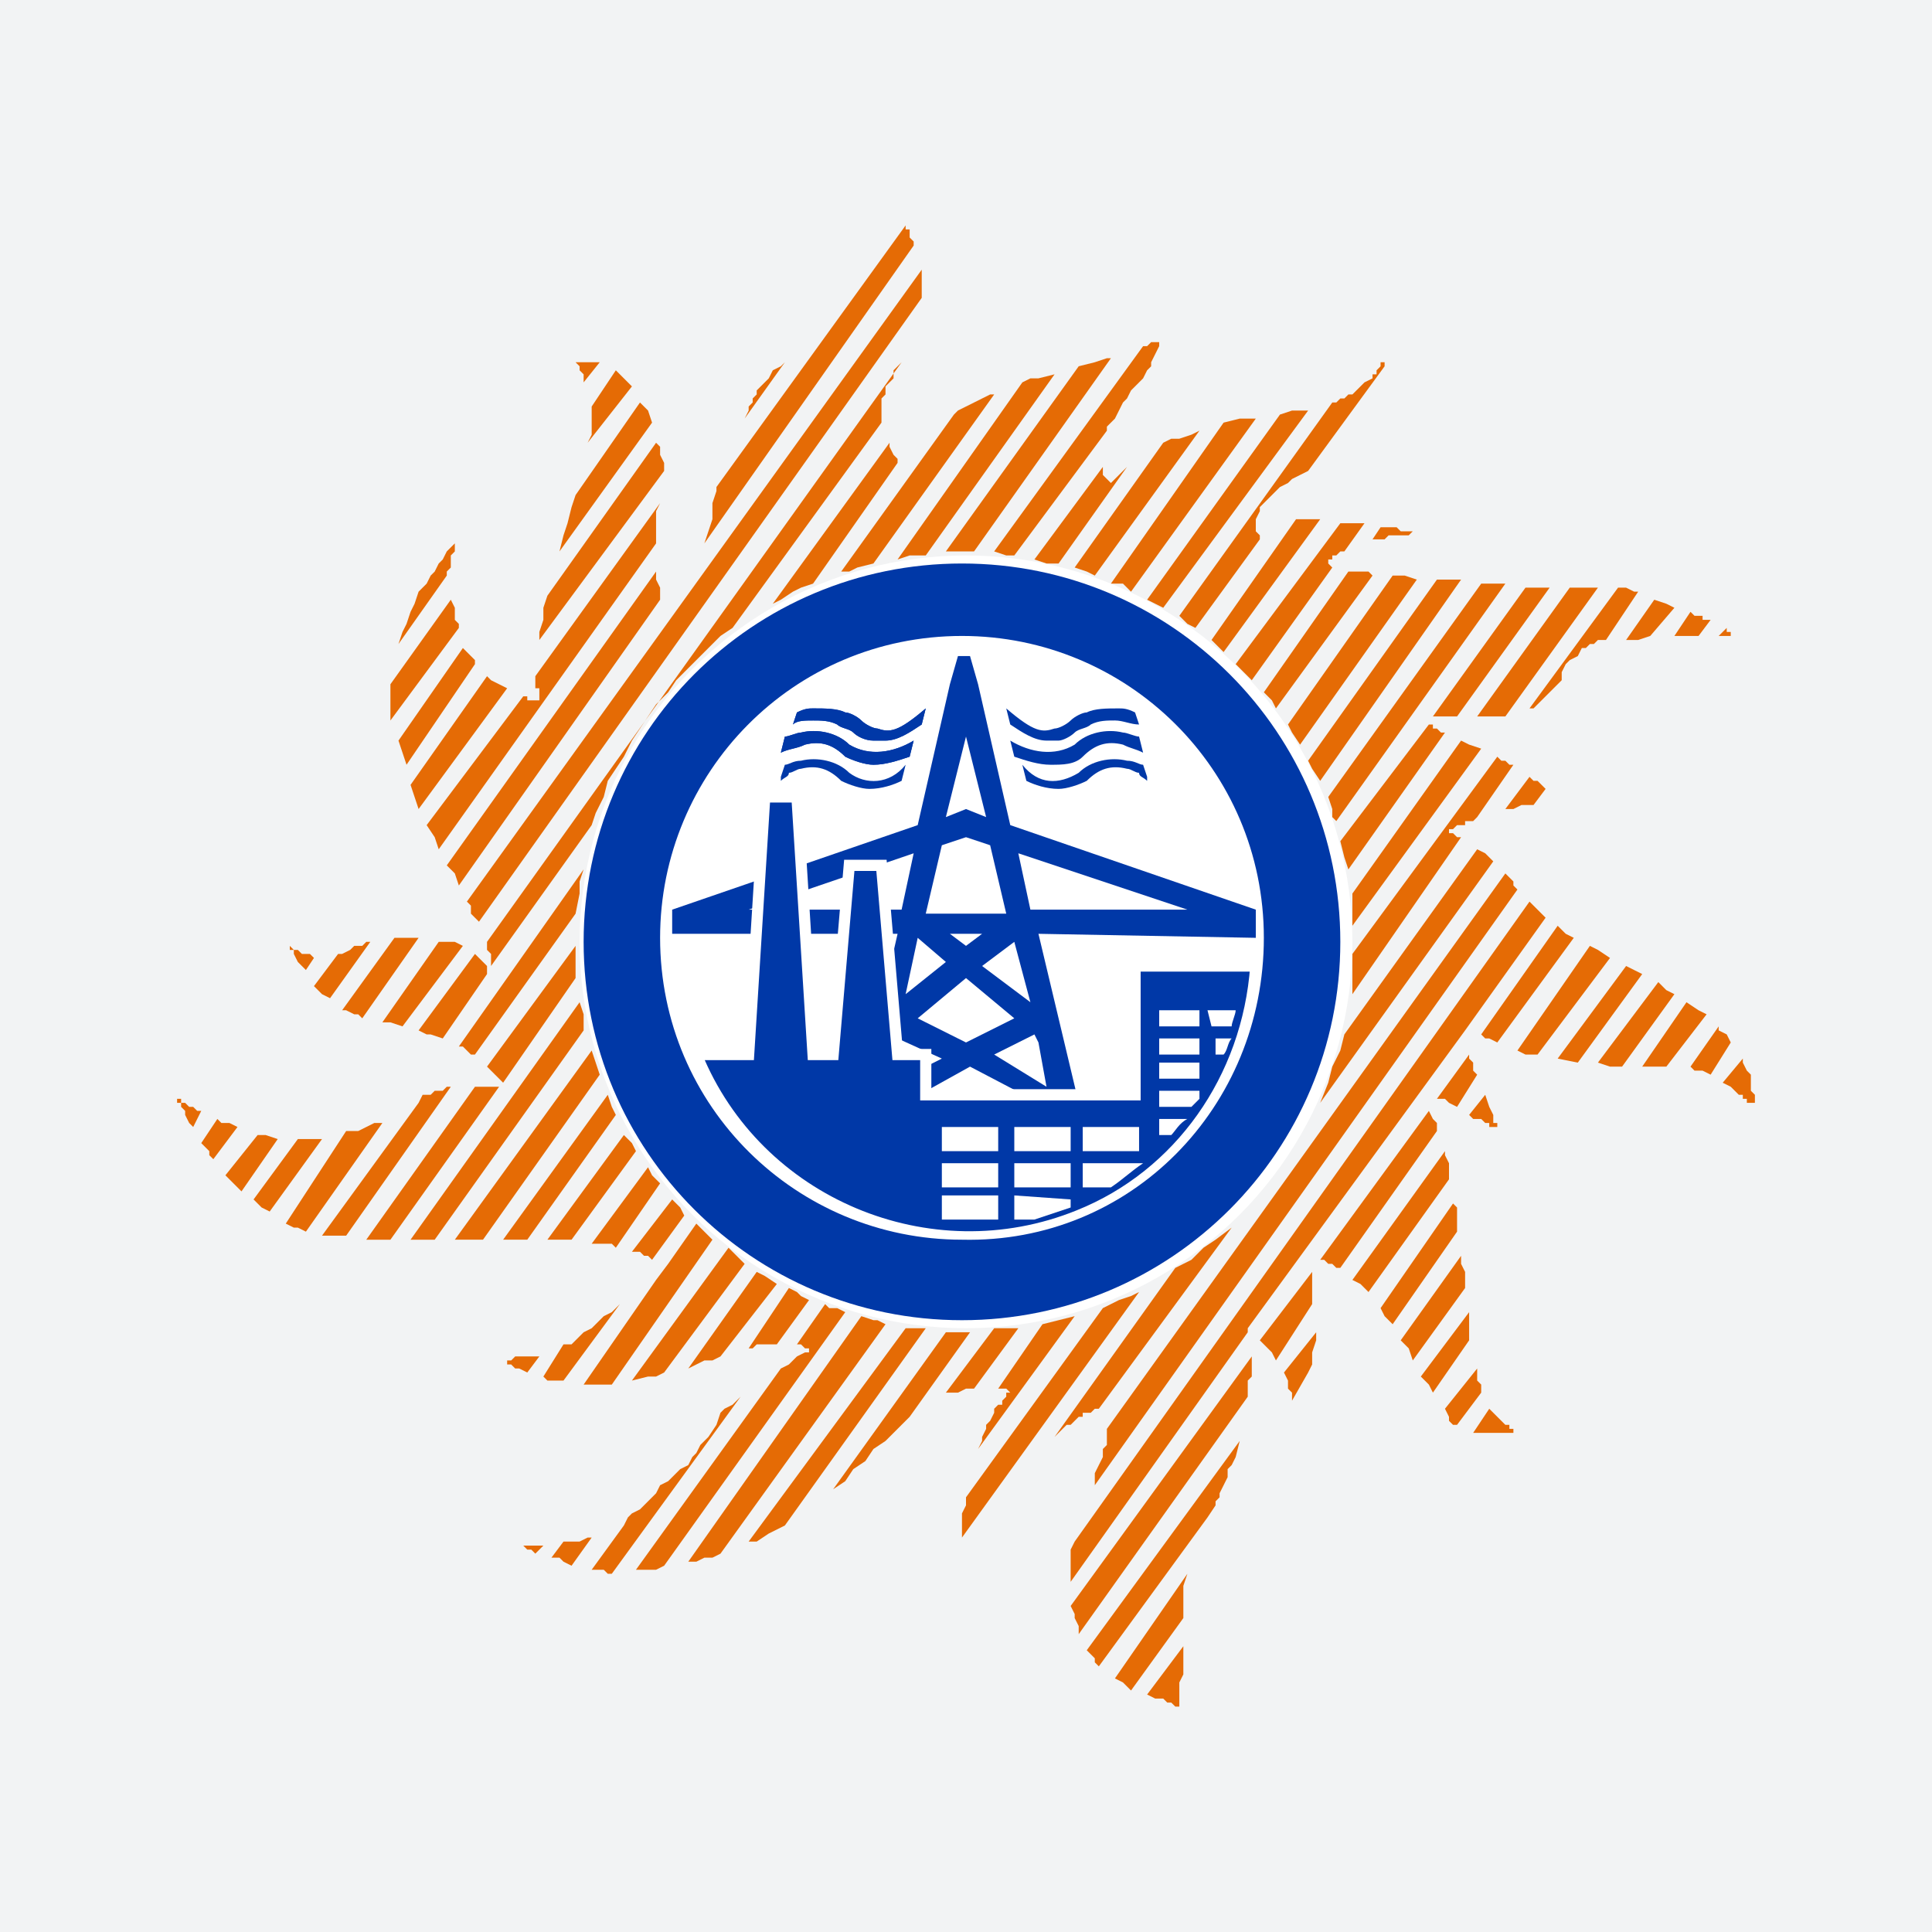 <svg version="1.0" id="Слой_1" xmlns="http://www.w3.org/2000/svg" x="0" y="0" viewBox="0 0 48 48" xml:space="preserve"><style>.st1{fill:#fff}.st3{fill:#0038a7}.st5{fill:none}</style><path fill="#f2f3f4" d="M0 0h48v48H0z"/><circle class="st1" cx="24" cy="23.4" r="9.6"/><path d="M32.3 20.9h-.1.1zm-5.1 16l10.5-14.8-.1-.1v-.1l-.1-.1-.1-.1-9.9 13.8v.4l-.1.1v.2l-.1.2-.1.2zM12.1 26.5l.1.1.1.1.1.1.1.1 1.8-2.6v-.8zm3.2 4.5l1.1-1.6-.1-.1-.1-.1-.1-.2-1.4 1.9h.5l.1.1zm12 4l3.3-4.5-.4.3-.3.2-.3.3-.4.2-3 4.2.1-.1.1-.1.1-.1h.1l.1-.1.1-.1h.1v-.1h.2l.1-.1h.1zm-13.1-4.2l1.6-2.2-.1-.2-.2-.2-1.9 2.6h.3zm5.1 2.6l.8-1.1-.2-.1-.1-.1-.2-.1-1 1.5h.1l.1-.1h.4zm-2.7 3.4l-.2.1-.1.2-.2.2-.1.1-.1.1-.2.1-.1.1-.1.2-.8 1.1h.3l.1.1h.1l3.2-4.4-.1.1-.1.1-.2.1-.1.1-.1.3-.2.3-.2.2-.1.2-.1.1-.1.2-.2.1-.1.1zm-2.2 1.5H14l-.3.4h.2l.1.1.2.1.5-.7h-.1zm-1-4.6h-.6l-.1.1h-.2.1v.1h.1l.1.1h.1l.2.1zm2-1.3l-.2.2-.2.1-.2.2-.1.1-.2.1-.2.2-.1.1H14l-.5.8.1.1h.4zm-.3 2h.1l2.5-3.6-.2-.2-.2-.2-.7 1-.3.4-1.8 2.6h.4zm4.2-2.5l-.3-.2-.2-.1-1.7 2.4.2-.1.2-.1h.2l.2-.1zM17 30.2l-.1-.2-.2-.2-1 1.3h.2l.1.1h.1l.1.1zm3.5 2.2l-.7 1h.1l.1.1h.2-.1v.1H20l-.2.1-.1.1-.1.1-.2.1-3.6 5h.5l.2-.1 4.5-6.3-.2-.1h-.2zm6.9.1L24 37.2v.2l-.1.2v.6l4.4-6.1-.2.1-.3.1zm-2.1.5h-.6l-1.2 1.6h.3l.2-.1h.2zm1.4-.3l-.4.1-.4.1-1.1 1.6h.2l.1.1H25v.1l-.1.1v.1h-.1l-.1.1v.1l-.1.2-.1.1v.1l-.1.2v.1l-.1.2zm-5.3 0l-4.3 6.1h.2l.2-.1h.2l.2-.1 4.1-5.7-.2-.1h-.1zm1.1.3l-3.9 5.3h.2l.3-.2.2-.1.2-.1L23 33h-.4zm1.5.1h-.5L20.7 37l.3-.2.2-.3.3-.2.2-.3.3-.2.2-.2.2-.2.2-.2 1.5-2.1zm-5.5-1.7l-.2-.2-.2-.2-2.4 3.3.4-.1h.2l.2-.1zM31 33l5.4-7.4 2-2.8-.2-.2-.2-.2-11.3 15.9-.1.2v.8l4.4-6.2V33zM18.5 10.4l1-1.4-.1.1-.2.1-.1.2-.1.1-.2.2v.1l-.1.1v.1l-.1.1v.1zm24.2 15.2v-.1l-.7 1 .1.1h.2l.2.1.5-.8-.1-.2zm-3.6-2.3l-.2-.1-.2-.2-1.9 2.7.1.1h.1l.2.1zm2.1 1.1l-1.5 2 .3.1h.3l1.3-1.8-.2-.1zm-13.9 17l2.7-3.7.2-.3v-.1l.1-.1v-.1l.1-.2.1-.2v-.2l.1-.1.1-.2.1-.4L27 41l.1.1.1.1v.1zm14.6-16.5l-1.1 1.6h.6l1-1.3-.2-.1zm-2.4-1.4l-1.8 2.6.2.1h.3l1.8-2.4-.3-.2zm.9.5l-1.7 2.3.5.1 1.6-2.2-.2-.1zM26.6 39.9l.1.2v.1l.1.2v.2l4.2-5.9v-.4l.1-.1v-.5zM14.9 9h-.6l.1.1v.1l.1.1v.2zm-1.6 29.6l.2-.2h-.6.1l.1.1h.1zM36.7 34l-.8 1 .1.2v.1l.1.1h.1l.6-.8v-.2l-.1-.1v-.2zm.3 1l-.4.6h1.1-.1v-.1h-.1v-.1h-.1l-.1-.1-.1-.1-.1-.1zM7.6 24.1l.2-.3-.1-.1h-.2l-.1-.1h-.1l-.1-.1v.1h.1v.1l.1.2.1.1zm3.7-10.4v-.3.1l-.1.1-.1.1-.1.2-.1.1-.1.2-.1.1-.1.2-.2.2-.1.3-.1.2-.1.3-.1.2-.1.3 1.2-1.7v-.1l.1-.1v-.3zM28.1 42l1.3-1.8v-.8l.1-.3-1.8 2.6.2.1.1.1zm.9.3h.1l.1.1h.1v-.6l.1-.2v-.7l-.9 1.2.2.1h.2zm7.5-9.7l-1.2 1.6.1.1.1.1.1.2.9-1.3V33zm-.3-2.6l-.1-.1-1.8 2.6.1.2.2.2 1.6-2.3v-.3zm-3.6 1.6l-1.3 1.7.1.1.1.1.1.1.1.2.9-1.4v-.7zm-.6 2.9l.1.1v.2l.4-.7.1-.2v-.3l.1-.3v-.2l-.8 1 .1.2zm3.9-5.9l-2.3 3.2.2.1.1.1.1.1 2-2.8v-.4l-.1-.2zm-.4-1l-2.7 3.7h.1l.1.1h.1l.1.1h.1l2.4-3.4v-.2l-.1-.1zm1-1.4l-.8 1.1h.2l.1.1.2.1.5-.8-.1-.1v-.2l-.1-.1zm-26.1-6.1l2.2-3-.2-.1-.2-.1-.1-.1-1.9 2.7.1.3zm-.6 3.2l-1.3 1.8h.1l.2.1h.1l.1.1 1.4-2h-.3zm-1.6 1.5l1-1.4h-.1l-.1.1h-.2l-.1.1-.2.1h-.1l-.6.8.2.2zm28.1 6.4l-1.5 2.1.2.2.1.3 1.3-1.8v-.4l-.1-.2zm-20-17l-5.2 7.3.2.2.1.3 5-7.1v-.3l-.1-.2zM11.4 26h.1l.1.1.1.1h.1l2.5-3.5.1-.5v-.3l.1-.3zm31.5-10.4l-.2.2h.3v-.1h-.1zm-30.8 8.6V24l-.1-.1-.1-.1-.1-.1-1.4 1.9.2.1h.1l.3.1zm-.6-.7l-.2-.1h-.4l-1.4 2h.2l.3.1zm20.2-5.9l2.4-3.3-.1-.1h-.5l-2.1 3 .2.2zM8.6 28.1l-1.5 2.3.2.1h.1l.2.1 1.9-2.7h-.2l-.2.1-.2.1zm-1.2.2l-1.1 1.5.2.2.2.1L8 28.3h-.4zm25.7-14.2L33 14v-.1h.1v-.1h.1l.1-.1h.1l.5-.7h-.6l-2.6 3.5.1.1.1.1.2.2zM5.4 27.8l-.4.6.1.1.1.1v.1l.1.1.6-.8-.2-.1h-.2zm5.8-.8h-.1l-.1.1h-.2l-.1.1h-.2l-.1.2L8 30.7h.6zm16.4-15l-.1-.1-.1-.1v-.2l-1.7 2.3.3.1h.3l1.7-2.4-.1.1-.1.1-.1.1zm7.9 6l-2.2 2.9.1.4.1.3 2.4-3.4h-.1l-.1-.1h-.1V18h-.1zM6.4 28.2l-.8 1 .1.1.1.1.1.1.1.1.9-1.3-.3-.1zM24 13.7h.2l3.4-4.8h-.1l-.3.1-.4.1-3.3 4.6h.4zm10.1-.3h.3l.1-.1h.5l.1-.1h-.3l-.1-.1h-.4zm2.1 4.4l2.3-3.2h-.6l-2.3 3.2h.4zm2.2 1.8l-.1-.1-.1-.1h-.1l-.1-.1-.6.8h.2l.2-.1h.3zm-13.2-5.8l2.3-3.1v-.1l.1-.1.1-.1.1-.2.1-.2.1-.1.1-.2.1-.1.1-.1.1-.1.1-.2.1-.1V9l.1-.2.1-.2v-.2.1h-.2l-.1.1h-.1l-3.7 5.1.3.1h.1zM11.8 27l-2.7 3.8h.6l2.7-3.8h-.5zM41 15.8l.6-.7-.2-.1-.3-.1-.7 1h.3zM4.6 27.4h-.1v-.1h-.1v.1h.1v.1l.1.1v.1l.1.2.1.1.2-.4h-.1l-.1-.1h-.1zM23 13.8l3.2-4.5-.4.1h-.2l-.2.1-3.1 4.4.3-.1zm19.2 2l.3-.4h-.2v-.1h-.2l-.1-.1-.4.6h.5zm-13.3-.7l3.6-4.9h-.4l-.3.1-3.3 4.6.2.1zm9.9 1.8v-.2l.1-.2.1-.1.2-.1.1-.2h.1l.1-.1h.1l.1-.1h.2l.8-1.2h-.1l-.2-.1h-.2l-2.2 3h.1l.1-.1.1-.1.1-.1.1-.1.1-.1.1-.1zm-10.7-2.2l3.1-4.3h-.4l-.4.1-2.8 4h.3l.1.1zm1.6.9l1.6-2.2v-.1l-.1-.1v-.3l.1-.2v-.1l.1-.1.2-.2.1-.1.1-.1.2-.1.1-.1.2-.1.2-.1 1.9-2.6V9h-.1v.1l-.1.1v.1h-.1v.1l-.2.1-.2.2-.1.1h-.1l-.1.1h-.1l-.1.1h-.1l-3.8 5.3.2.2zm7.7 2.2l2.3-3.2H39l-2.3 3.2h.5zm-.3 3.6l-.1-.1-.1-.1-.2-.1-3.3 4.6-.1.4-.2.4-.1.4-.2.5zM14.6 11l1.1-1.4-.2-.2-.1-.1-.1-.1-.6.9v.7zm-3.2 4.6v-.1l-.1-.1v-.3l-.1-.2L9.7 17v.9zm15.8-1.3l2.6-3.6-.2.1-.3.1h-.2l-.2.1-2.2 3.1.3.1zM10.1 19l1.7-2.5v-.1l-.1-.1-.1-.1-.1-.1-1.6 2.3.1.3zm22.1-6.1l-2.1 3 .1.1.1.1.1.1 2.4-3.3h-.5zm1 7.5l4.2-5.9h-.6L33 19.8l.1.3v.2zm-21.3 2.5l11-15.5v-.7L11.6 22.4l.1.1v.2l.1.1zm-1.3-2.4l.2.3.1.3 5.4-7.6v-.8l.1-.2-3.1 4.3v.3h.1v.4-.1h-.3v-.1H13zm22.2-1.1l3.5-5h-.6l-3.2 4.5.1.2zm-14.6-3.8l3.7-5.1v-.6l.1-.1v-.2l.1-.1.1-.1v-.2l.1-.1.1-.1-10.3 14.4v.2l.1.1v.3l2.5-3.5.1-.3.2-.4.1-.4.2-.3.2-.3.2-.4.2-.3.2-.3.2-.3.3-.3.2-.3.3-.3.3-.3.2-.2.3-.3zm-3.5 10.5l-3.4 4.7h.7l2.9-4.1-.1-.3zm18.9-3.9v.8l3.2-4.4-.3-.1-.2-.1zM16.3 11l-2.7 3.8-.1.3v.3l-.1.3v.2l3.1-4.2v-.2l-.1-.2v-.2zm6.2-5.4l-4.7 6.5v.1l-.1.3v.4l-.1.3-.1.3 5.2-7.4V6l-.1-.1v-.2h-.1v-.1zm-8.1 19.3l-4.2 5.9h.6l3.7-5.2v-.4zM32 18l.1.2.2.3 2.9-4.1-.3-.1h-.3zm-16.7 9.7l-.1-.2-.1-.3-2.6 3.6h.6zM37.6 19h-.1l-.1-.1h-.1l-.1-.1-3.6 4.9v1l2.7-3.9h-.1l-.1-.1H36v-.1h.1l.1-.1h.2v-.1h.2l.1-.1zm-21.7-9l-1.6 2.3-.1.3-.1.4-.1.3-.1.4 2.3-3.2-.1-.3-.1-.1zm5.8 4l3-4.2h-.1l-.2.1-.2.1-.2.1-.2.1-.1.1-2.8 3.9h.2l.2-.1zm.6-2.5v-.1l-.1-.1-.1-.2V11l-2.9 4 .2-.1.3-.2.2-.1.3-.1zM37.2 28v-.1h-.1v-.2l-.1-.2-.1-.3-.4.5.1.1h.2l.1.1h.1v.1h.2zm6.3-1.1v-.2l-.1-.1-.1-.2v-.1l-.5.6.2.1.1.1.1.1h.1v.1h.1v.1h.2v.1-.3l-.1-.1V27z" fill="#e56b05"/><path class="st3" d="M31.2 23.3v-.7l-6.1-2.1-.8-3.5-.2-.7h-.3l-.2.7-.8 3.5-6.1 2.1v.6h5.6l-.5 2.2-.4.4.3.3-.3 1.4.6.1.1-.4.2.3 1.8-1 2.1 1.1v-.1l.6-.1-1-4.2 5.4.1zm-6 .1l.4 1.5-1.2-.9.8-.6zM24 18.3l.5 2-.5-.2-.5.2.5-2zm-.6 2.7l.6-.2.6.2.4 1.7h-2l.4-1.7zm1 2.2l-.4.3-.4-.3h.8zm-.9.7l-1 .8.3-1.4.7.6zm-4.9-1.3l4.1-1.4-.3 1.4h-3.8zM22 27l.3-1.2 1.1.5-1.4.7zm2-1.1l-1.2-.6 1.2-1 1.2 1-1.2.6zm1.8 0L26 27l-1.3-.8 1-.5.1.2zm-.2-3.3l-.3-1.4 4.2 1.4h-3.9z"/><path d="M31.2 24h-3v3.2H23v-1h-.7l-.4-4.7h-.8l-.4 4.7h-.5l-.4-6.4H19l-.4 6.4h-1.3c1.5 3.7 5.8 5.5 9.5 4 2.5-1 4.2-3.4 4.4-6.2z" fill="#0038a7" stroke="#fff" stroke-width=".278" stroke-miterlimit="10"/><path class="st5" d="M28.8 28.2v-.4h.7l.2-.2h-.8v-.4h1v.2c.2-.4.4-.7.6-1.1h-.3v-.4h.4l.1-.2h-.5v-.4h.7c0-.2.1-.4.1-.6h-2.5v3h-5.2v3h.5c.7 0 1.3-.1 2-.3h-.5v-.6h1.4v.2c.3-.1.7-.3 1-.5H27v-.6h1.5c.2-.2.5-.4.7-.7h-.4zm0-3.1h1v.4h-1v-.4zm0 .7h1v.4h-1v-.4zm0 .6h1v.4h-1v-.4zm-3.9 3.9h-1.4v-.6h1.4v.6zm0-.9h-1.4v-.6h1.4v.6zm0-.8h-1.4V28h1.4v.6zm1.7.8h-1.4v-.6h1.4v.6zm0-.8h-1.4V28h1.4v.6zm1.8 0H27V28h1.5l-.1.6z"/><path class="st1" d="M23.4 28h1.4v.6h-1.4zm1.8 0h1.4v.6h-1.4zm1.7 0h1.4v.6h-1.4zm1.9-2.9h1v.4h-1zm0 .7h1v.4h-1zm1.3-.3h.5c0-.1.1-.3.1-.4H30l.1.4zm0 .7h.3c.1-.1.1-.3.2-.4h-.4v.4zm-1.3.2h1v.4h-1zm0 .7v.4h.8l.2-.2v-.2h-1zm0 1.1h.3c.1-.1.2-.3.4-.4h-.7v.4zm-5.4.7h1.4v.6h-1.4zm0 .8h1.4v.6h-1.4zm1.8 0v.6h.5l.9-.3v-.2l-1.4-.1zm0-.8h1.4v.6h-1.4zm1.7 0v.6h.7c.3-.2.5-.4.8-.6h-1.5z"/><path class="st5" d="M21.6 19.7c-.3 0-.5-.1-.7-.2-.3-.2-.6-.3-1-.3-.2 0-.4.1-.5.2m0 0l-.1.4h3.2l.1-.3c-.3.1-.6.2-.9.2l-2.3-.3zm1.8-.8c.5.2 1.1.2 1.6-.1l.1-.4c-.2.2-.5.4-.9.4h-.3c-.2 0-.3-.1-.5-.2-.1-.1-.3-.2-.4-.2-.2-.1-.4-.1-.6-.1-.2 0-.3.1-.5.1l-.1.4c.1-.1.2-.1.4-.1.4-.2.8-.1 1.2.2z"/><path class="st5" d="M20.1 17.6c.3 0 .5 0 .8.1.2.1.3.1.4.2.1.1.2.1.4.2.3.1.5.1 1.2-.5v-.1h-3.1v.2c.1 0 .2-.1.3-.1zm1 1.6c.5.2 1.1.2 1.5-.1l.1-.3c-.3.1-.7.2-1 .2-.3 0-.5-.1-.7-.2-.3-.2-.6-.3-1-.3-.2 0-.4.1-.5.2l-.1.3c.1-.1.3-.1.4-.1.5-.1.9.1 1.3.3z"/><path class="st3" d="M20 18.5c.4-.1.7 0 1 .3.2.1.5.2.7.2.3 0 .6-.1.9-.2l.1-.4c-.5.3-1.1.4-1.6.1-.3-.3-.8-.4-1.2-.3-.1 0-.3.1-.4.1l-.1.4c.2-.1.4-.1.6-.2z"/><path class="st3" d="M21.1 19.2c-.3-.3-.8-.4-1.2-.3-.2 0-.3.1-.4.1l-.1.3v.1c.1-.1.2-.1.2-.2.1 0 .2-.1.3-.1.4-.1.7 0 1 .3.2.1.5.2.7.2.3 0 .6-.1.8-.2l.1-.4c-.4.5-1 .5-1.4.2zm-.9-1.3c.2 0 .4 0 .6.1.1.1.3.1.4.2.1.1.3.2.5.2h.3c.3 0 .6-.2.9-.4l.1-.4c-.7.6-.9.6-1.2.5-.1 0-.3-.1-.4-.2-.1-.1-.3-.2-.4-.2-.2-.1-.5-.1-.8-.1-.1 0-.2 0-.4.1l-.1.3c.1-.1.3-.1.5-.1z"/><path class="st5" d="M26.2 19.7c.3 0 .5-.1.7-.2.3-.2.6-.3 1-.3.2 0 .4.1.5.2m.1 0l.1.4h-3.1l-.1-.3c.3.1.6.2.8.2l2.3-.3zm-1.8-.8c-.5.3-1.1.2-1.6-.1l-.1-.4c.2.2.5.4.9.4h.3c.2 0 .3-.1.5-.2.1-.1.3-.2.4-.2.2-.1.4-.1.6-.1.2 0 .3.1.5.1l.1.4c-.1-.1-.2-.1-.4-.1-.4-.2-.9-.1-1.2.2z"/><path class="st5" d="M27.7 17.6c-.3 0-.5 0-.8.1-.2.1-.3.1-.4.2-.1.1-.2.1-.4.2-.3.1-.5.1-1.2-.5v-.1h3.2v.2c-.1 0-.3-.1-.4-.1zm-.9 1.6c-.5.2-1.1.2-1.5-.1l-.1-.3c.3.1.6.2.9.2.3 0 .5-.1.7-.2.3-.2.6-.3 1-.3.2 0 .4.1.5.2l.1.3c-.1-.1-.3-.1-.4-.1-.4-.1-.9.1-1.2.3z"/><path class="st3" d="M27.9 18.5c-.4-.1-.7 0-1 .3-.2.2-.5.2-.8.2-.3 0-.6-.1-.9-.2l-.1-.4c.5.3 1.1.4 1.6.1.3-.3.8-.4 1.2-.3.1 0 .3.1.4.1l.1.4c-.2-.1-.3-.1-.5-.2z"/><path class="st3" d="M26.8 19.2c.3-.3.8-.4 1.2-.3.2 0 .3.1.4.1l.1.3v.1c-.1-.1-.2-.1-.2-.2-.1 0-.2-.1-.3-.1-.4-.1-.7 0-1 .3-.2.1-.5.2-.7.2-.3 0-.6-.1-.8-.2l-.1-.4c.4.5.9.5 1.4.2zm.9-1.3c-.2 0-.4 0-.6.1-.1.1-.3.1-.4.2-.1.1-.3.2-.4.2H26c-.3 0-.6-.2-.9-.4l-.1-.4c.7.6.9.6 1.2.5.1 0 .3-.1.4-.2.1-.1.3-.2.4-.2.2-.1.5-.1.8-.1.1 0 .2 0 .4.1l.1.3c-.2 0-.4-.1-.6-.1z"/><path class="st5" d="M21.6 19.7c-.3 0-.5-.1-.7-.2-.3-.2-.6-.3-1-.3-.2 0-.4.1-.5.2m0 0l-.1.4h3.2l.1-.3c-.3.1-.6.2-.9.2l-2.3-.3zm1.8-.8c.5.2 1.1.2 1.6-.1l.1-.4c-.2.2-.5.4-.9.4h-.3c-.2 0-.3-.1-.5-.2-.1-.1-.3-.2-.4-.2-.2-.1-.4-.1-.6-.1-.2 0-.3.1-.5.1l-.1.4c.1-.1.2-.1.4-.1.4-.2.8-.1 1.2.2z"/><path class="st5" d="M20.1 17.6c.3 0 .5 0 .8.1.2.1.3.1.4.2.1.1.2.1.4.2.3.1.5.1 1.2-.5v-.1h-3.1v.2c.1 0 .2-.1.3-.1zm1 1.6c.5.2 1.1.2 1.5-.1l.1-.3c-.3.1-.7.2-1 .2-.3 0-.5-.1-.7-.2-.3-.2-.6-.3-1-.3-.2 0-.4.1-.5.2l-.1.3c.1-.1.3-.1.4-.1.5-.1.9.1 1.3.3z"/><path class="st3" d="M20 18.5c.4-.1.7 0 1 .3.2.1.5.2.7.2.3 0 .6-.1.9-.2l.1-.4c-.5.3-1.1.4-1.6.1-.3-.3-.8-.4-1.2-.3-.1 0-.3.1-.4.1l-.1.4c.2-.1.4-.1.6-.2z"/><path class="st3" d="M20.2 17.9c.2 0 .4 0 .6.1.1.1.3.1.4.2.1.1.3.2.5.2h.3c.3 0 .6-.2.9-.4l.1-.4c-.7.6-.9.6-1.2.5-.1 0-.3-.1-.4-.2-.1-.1-.3-.2-.4-.2-.2-.1-.5-.1-.8-.1-.1 0-.2 0-.4.1l-.1.3c.1-.1.3-.1.5-.1z"/><path class="st3" d="M23.9 14c-5.2 0-9.4 4.2-9.4 9.4s4.2 9.4 9.4 9.4 9.4-4.2 9.4-9.4-4.2-9.4-9.4-9.4zm0 16.8c-4.1 0-7.5-3.3-7.5-7.5 0-4.1 3.3-7.5 7.5-7.5 4.1 0 7.5 3.3 7.5 7.5s-3.3 7.6-7.5 7.5c0 .1 0 .1 0 0z"/></svg>